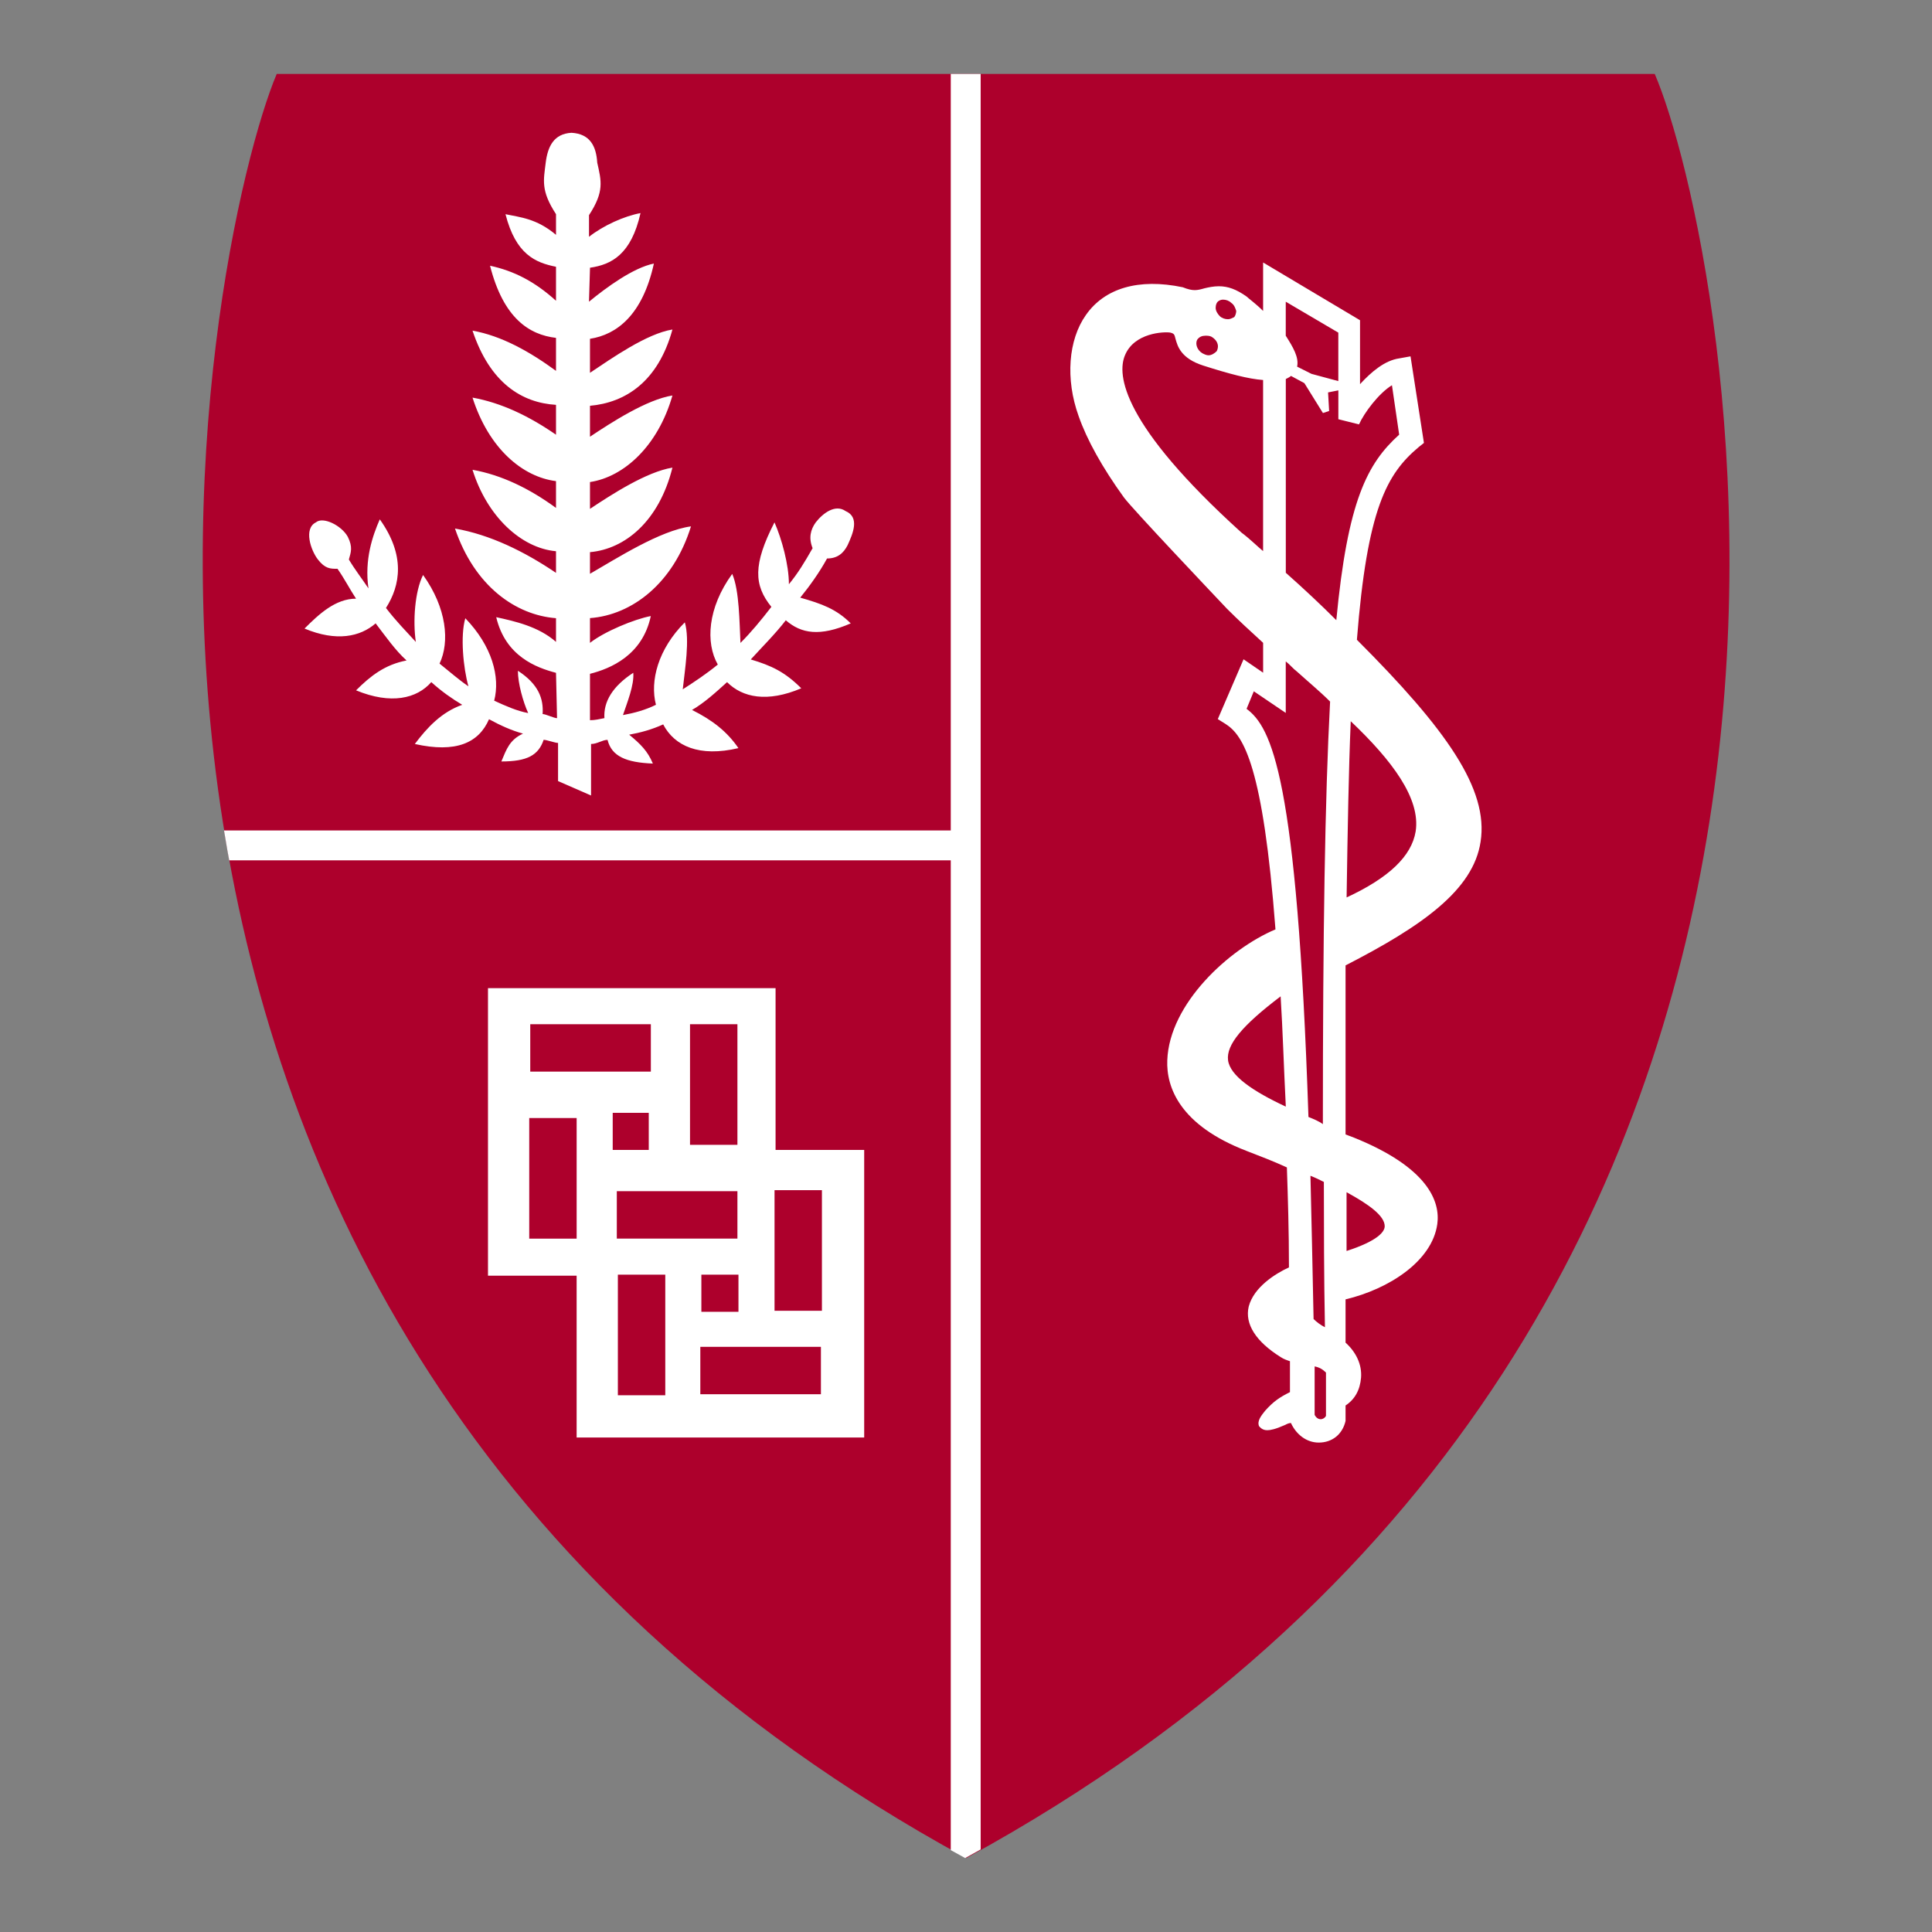 <?xml version="1.0" encoding="utf-8"?>
<!-- Generator: Adobe Illustrator 16.0.0, SVG Export Plug-In . SVG Version: 6.00 Build 0)  -->
<!DOCTYPE svg PUBLIC "-//W3C//DTD SVG 1.1//EN" "http://www.w3.org/Graphics/SVG/1.1/DTD/svg11.dtd">
<svg version="1.1" id="layer" xmlns="http://www.w3.org/2000/svg" xmlns:xlink="http://www.w3.org/1999/xlink" x="0px" y="0px"
	 width="115px" height="115px" viewBox="0 0 115 115" enable-background="new 0 0 115 115" xml:space="preserve">
<rect x="0" y="0" width="115" height="115" fill="#808080" stroke="none"/>
<g>
	<path fill="#AD002C" d="M57.514,110.599C116.717,78.267,102.606,13.91,98.496,4.401H16.471
		C12.421,13.973-1.688,78.326,57.514,110.599"/>
	<g>
		<path fill="#FFFFFF" d="M35.06,12.807v1.288c0.858-0.676,2.086-1.228,3.066-1.411c-0.552,2.454-1.718,3.066-3.006,3.252
			l-0.062,2.023c1.043-0.857,2.638-2.023,3.864-2.271c-0.675,3.066-2.209,4.231-3.804,4.479v2.024
			c1.288-0.859,3.374-2.331,4.908-2.577c-0.859,3.129-2.822,4.355-4.908,4.54v1.841c1.288-0.858,3.374-2.209,4.908-2.454
			c-0.859,3.006-2.883,4.848-4.908,5.153v1.595c1.288-0.857,3.374-2.208,4.908-2.454c-0.797,3.19-2.822,4.848-4.908,5.031v1.288
			c1.595-0.92,4.172-2.576,6.012-2.822c-1.043,3.374-3.497,5.276-6.012,5.46v1.474c0.859-0.676,2.638-1.411,3.62-1.596
			c-0.491,2.331-2.393,3.129-3.62,3.438v2.761c0.308,0,0.552-0.063,0.859-0.123c-0.063-0.98,0.491-1.9,1.718-2.699
			c0.061,0.736-0.368,1.779-0.614,2.517c0.675-0.122,1.351-0.308,1.963-0.613c-0.367-1.41,0.123-3.313,1.719-4.907
			c0.307,1.043,0,2.822-0.123,3.987c0.675-0.431,1.41-0.92,2.086-1.474c-0.736-1.288-0.614-3.374,0.858-5.397
			c0.43,0.98,0.43,2.944,0.491,4.109c0.613-0.612,1.228-1.351,1.84-2.146c-1.043-1.288-1.104-2.516,0.185-5.03
			c0.43,0.981,0.858,2.518,0.858,3.683c0.553-0.676,0.92-1.288,1.411-2.146c-0.246-0.613-0.123-1.104,0.185-1.534
			c0.429-0.552,1.166-1.104,1.778-0.675c0.859,0.368,0.43,1.351,0.123,2.024c-0.246,0.49-0.614,0.798-1.227,0.798
			c-0.431,0.797-1.043,1.655-1.596,2.331c1.289,0.367,2.147,0.675,3.007,1.532c-1.842,0.799-2.945,0.613-3.865-0.185
			c-0.613,0.798-1.472,1.656-2.086,2.331c1.227,0.368,2.023,0.736,3.006,1.718c-2.024,0.859-3.497,0.554-4.417-0.367
			c-0.675,0.613-1.35,1.229-2.085,1.656c1.227,0.613,2.085,1.288,2.761,2.271c-2.332,0.552-3.804-0.123-4.479-1.411
			c-0.676,0.307-1.351,0.491-2.024,0.612c0.675,0.554,1.104,0.98,1.411,1.719c-1.595-0.063-2.454-0.43-2.699-1.411
			c-0.307,0-0.614,0.246-0.981,0.246v3.066l-1.964-0.858v-2.271c-0.184,0-0.675-0.186-0.858-0.186
			c-0.308,0.921-0.982,1.289-2.517,1.289c0.308-0.736,0.491-1.289,1.289-1.657c-0.675-0.184-1.35-0.489-2.023-0.857
			c-0.614,1.411-1.963,2.023-4.417,1.474c0.735-0.98,1.595-1.902,2.822-2.332c-0.614-0.367-1.228-0.797-1.841-1.351
			c-0.858,0.981-2.393,1.351-4.479,0.49c0.859-0.857,1.718-1.533,3.006-1.778c-0.675-0.612-1.227-1.41-1.84-2.209
			c-0.92,0.799-2.332,1.104-4.233,0.309c0.859-0.858,1.841-1.779,3.067-1.779c-0.368-0.553-0.675-1.166-1.104-1.778
			c-0.43,0-0.735,0-1.166-0.553c-0.43-0.553-0.858-1.841-0.123-2.209c0.431-0.367,1.534,0.186,1.902,0.858
			c0.307,0.614,0.185,0.921,0.063,1.351c0.367,0.613,0.797,1.165,1.166,1.719c-0.245-1.719,0.245-3.129,0.675-4.11
			c1.534,2.146,1.227,3.927,0.368,5.275c0.613,0.799,1.166,1.351,1.778,2.023c-0.184-1.227-0.062-3.006,0.43-3.986
			c1.41,1.963,1.595,3.986,0.981,5.275c0.613,0.49,1.166,0.98,1.718,1.351c-0.307-1.104-0.49-3.008-0.184-4.051
			c1.595,1.657,2.086,3.497,1.718,4.908c0.675,0.308,1.351,0.613,2.024,0.736c-0.308-0.676-0.613-1.779-0.613-2.518
			c1.228,0.799,1.534,1.657,1.472,2.577c0.185,0,0.676,0.245,0.859,0.245l-0.062-2.699c-1.166-0.307-3.007-0.979-3.559-3.313
			c1.104,0.244,2.517,0.552,3.559,1.472v-1.411c-2.394-0.184-4.847-1.9-6.013-5.337c2.086,0.368,4.11,1.351,6.013,2.639v-1.288
			c-2.086-0.186-4.11-2.086-4.97-4.848c1.719,0.308,3.375,1.104,4.97,2.271v-1.596c-1.964-0.245-3.987-1.9-4.97-4.971
			c1.719,0.309,3.375,1.104,4.97,2.209v-1.778c-2.024-0.122-3.927-1.288-4.97-4.417c1.719,0.308,3.375,1.228,4.97,2.394v-1.963
			c-1.596-0.187-3.129-1.166-3.927-4.295c1.411,0.307,2.639,0.921,3.927,2.086v-2.024c-1.228-0.245-2.394-0.735-3.007-3.129
			c0.859,0.186,1.841,0.245,3.007,1.229v-1.231c-0.921-1.411-0.736-2.023-0.613-3.066c0.123-0.98,0.491-1.719,1.534-1.778
			c1.104,0.062,1.473,0.798,1.533,1.778C35.795,10.781,35.98,11.396,35.06,12.807"/>
		<polygon fill="#FFFFFF" points="80.029,22.93 77.943,22.438 76.841,21.824 76.656,22.069 77.822,22.684 78.927,24.462 
			78.865,23.174 		"/>
		<path fill="#FFFFFF" d="M80.768,38.082c0.612-7.792,1.778-9.878,3.682-11.473l0.308-0.245l-0.798-5.153l-0.676,0.122
			c-0.858,0.123-1.655,0.798-2.33,1.534v-3.805l-5.769-3.437v2.883c-0.43-0.429-0.858-0.733-0.981-0.856
			c-0.612-0.431-1.104-0.613-1.655-0.613c-0.308,0-0.612,0.063-0.856,0.122c-0.432,0.123-0.676,0.186-1.289-0.062
			c-2.639-0.554-4.663,0.062-5.769,1.655c-1.043,1.473-1.228,3.805-0.431,6.013c0.491,1.41,1.411,3.066,2.699,4.848
			c0.553,0.735,5.154,5.583,6.137,6.626c0.675,0.675,1.41,1.35,2.146,2.023v1.778l-1.165-0.798l-1.533,3.56l0.49,0.308
			c1.043,0.675,2.208,2.516,2.943,12.209c-2.762,1.165-6.317,4.417-6.44,7.792c-0.063,1.594,0.735,3.863,4.724,5.396
			c0.799,0.309,1.597,0.613,2.395,0.98c0.063,1.842,0.123,3.805,0.123,5.951c-0.799,0.368-2.087,1.165-2.395,2.331
			c-0.244,1.044,0.431,2.087,1.901,3.007c0.185,0.123,0.368,0.184,0.554,0.246c0,0.612,0,1.227,0,1.84
			c-0.613,0.307-0.981,0.553-1.474,1.104c-0.245,0.307-0.489,0.611-0.368,0.92c0.063,0.063,0.186,0.244,0.491,0.244
			c0.185,0,0.489-0.061,1.043-0.307c0.122-0.062,0.244-0.123,0.367-0.123c0.308,0.676,0.92,1.166,1.655,1.166
			c0.799,0,1.412-0.49,1.596-1.289v-0.059V84.46c0-0.246,0-0.491,0-0.8c0.554-0.366,0.859-0.92,0.922-1.655
			c0.061-0.798-0.309-1.532-0.922-2.086c0-0.857,0-1.718,0-2.576c2.576-0.612,5.152-2.271,5.46-4.479
			c0.187-1.35-0.552-3.373-4.97-5.152c-0.185-0.063-0.307-0.122-0.49-0.186c0-3.682,0-7.055,0-10.062
			c4.54-2.332,7.607-4.479,8.037-7.361C88.619,46.979,86.105,43.419,80.768,38.082 M82.854,22.93l0.43,2.943
			c-1.901,1.718-3.066,3.927-3.742,11.043c-0.92-0.92-1.9-1.841-3.006-2.822V22.562c0.123-0.063,0.246-0.123,0.308-0.186
			l0.798,0.431l1.104,1.778l0.369-0.123l-0.063-1.104l0.612-0.122v1.718l1.229,0.308C81.195,24.585,82.056,23.419,82.854,22.93
			 M79.662,19.8v2.884l-1.596-0.43l-0.857-0.43c0.121-0.554-0.246-1.166-0.676-1.841v-2.024L79.662,19.8z M73.896,31.701
			c-7.116-6.441-7.423-9.388-6.934-10.552c0.554-1.352,2.332-1.411,2.698-1.352c0.246,0.063,0.246,0.122,0.31,0.368
			c0.121,0.43,0.307,1.165,1.654,1.596c1.533,0.49,2.699,0.798,3.56,0.858v10.185C74.816,32.499,74.388,32.069,73.896,31.701
			 M73.099,63.113c-0.122-0.922,0.858-2.086,3.129-3.806c0.123,1.963,0.185,4.11,0.308,6.563
			C74.57,64.953,73.222,64.033,73.099,63.113 M78.865,79.002c-0.246-0.123-0.492-0.307-0.676-0.489
			c-0.063-3.13-0.123-5.951-0.186-8.526c0.308,0.121,0.554,0.243,0.798,0.366C78.805,73.051,78.805,75.936,78.865,79.002
			 M78.252,84.217c0-0.98,0-1.963,0-2.883c0.308,0.062,0.49,0.185,0.675,0.367c0,0.858,0,1.719,0,2.576
			C78.805,84.522,78.437,84.585,78.252,84.217 M82.423,72.99c0,0.307-0.367,0.857-2.271,1.473c0-1.166,0-2.332,0-3.498
			C81.503,71.701,82.423,72.377,82.423,72.99 M77.884,66.486c-0.675-20.308-2.209-23.189-3.683-24.294l0.431-1.043l1.901,1.287
			V39.37c0.246,0.185,0.43,0.43,0.676,0.613c0.675,0.612,1.351,1.166,1.963,1.778c-0.307,5.768-0.43,13.805-0.43,25.152
			C78.496,66.731,78.189,66.609,77.884,66.486 M84.265,49.493c-0.245,1.472-1.597,2.761-4.11,3.926
			c0.063-4.109,0.123-7.606,0.246-10.489C82.854,45.26,84.57,47.529,84.265,49.493"/>
		<path fill="#AD002C" d="M72.115,20.045c-0.121-0.062-0.244-0.062-0.367-0.062c-0.185,0-0.368,0.062-0.49,0.244
			c-0.123,0.246,0,0.613,0.309,0.799c0.122,0.062,0.244,0.123,0.367,0.123c0.184,0,0.367-0.123,0.489-0.245
			C72.606,20.536,72.423,20.229,72.115,20.045"/>
		<path fill="#AD002C" d="M73.281,18.021c-0.123-0.123-0.307-0.186-0.49-0.186c-0.123,0-0.245,0.063-0.307,0.123
			c-0.063,0.062-0.123,0.186-0.123,0.368c0,0.182,0.123,0.368,0.245,0.491c0.123,0.121,0.308,0.184,0.49,0.184
			c0.123,0,0.245-0.063,0.367-0.123c0.063-0.061,0.123-0.245,0.123-0.368C73.527,18.327,73.466,18.145,73.281,18.021"/>
		<path fill="#FFFFFF" d="M46.165,68.449v-9.631H29.047v17.115h5.276v9.633H51.44V68.449H46.165z M41.072,60.965h2.822v7.18h-2.822
			V60.965z M43.956,78.082h-2.208v-2.209h2.208V78.082z M31.563,60.965h7.178v2.822h-7.178V60.965z M34.324,73.728h-2.822v-7.179
			h2.822V73.728z M36.471,66.24h2.146v2.209h-2.146V66.24z M36.715,70.904h7.179v2.821h-7.179V70.904z M39.6,83.051h-2.822v-7.178
			H39.6V83.051z M48.864,82.99h-7.178v-2.822h7.178V82.99z M48.924,78.021h-2.821v-7.179h2.821V78.021z"/>
	</g>
	<g>
		<g>
			<g>
				<g>
					<defs>
						<path id="SVGID_1_" d="M16.471,4.462c-1.473,3.497-4.356,14.417-4.417,28.468v0.92c0.122,23.986,8.526,56.626,45.397,76.749
							C116.656,78.267,102.545,13.91,98.436,4.401H16.471V4.462L16.471,4.462z"/>
					</defs>
					<clipPath id="SVGID_2_">
						<use xlink:href="#SVGID_1_"  overflow="visible"/>
					</clipPath>
					<polygon clip-path="url(#SVGID_2_)" fill="#FFFFFF" points="58.373,111.887 56.593,111.887 56.593,51.211 12.544,51.211 
						12.544,49.433 56.593,49.433 56.593,3.91 58.373,3.91 					"/>
				</g>
			</g>
		</g>
	</g>
</g>
</svg>
